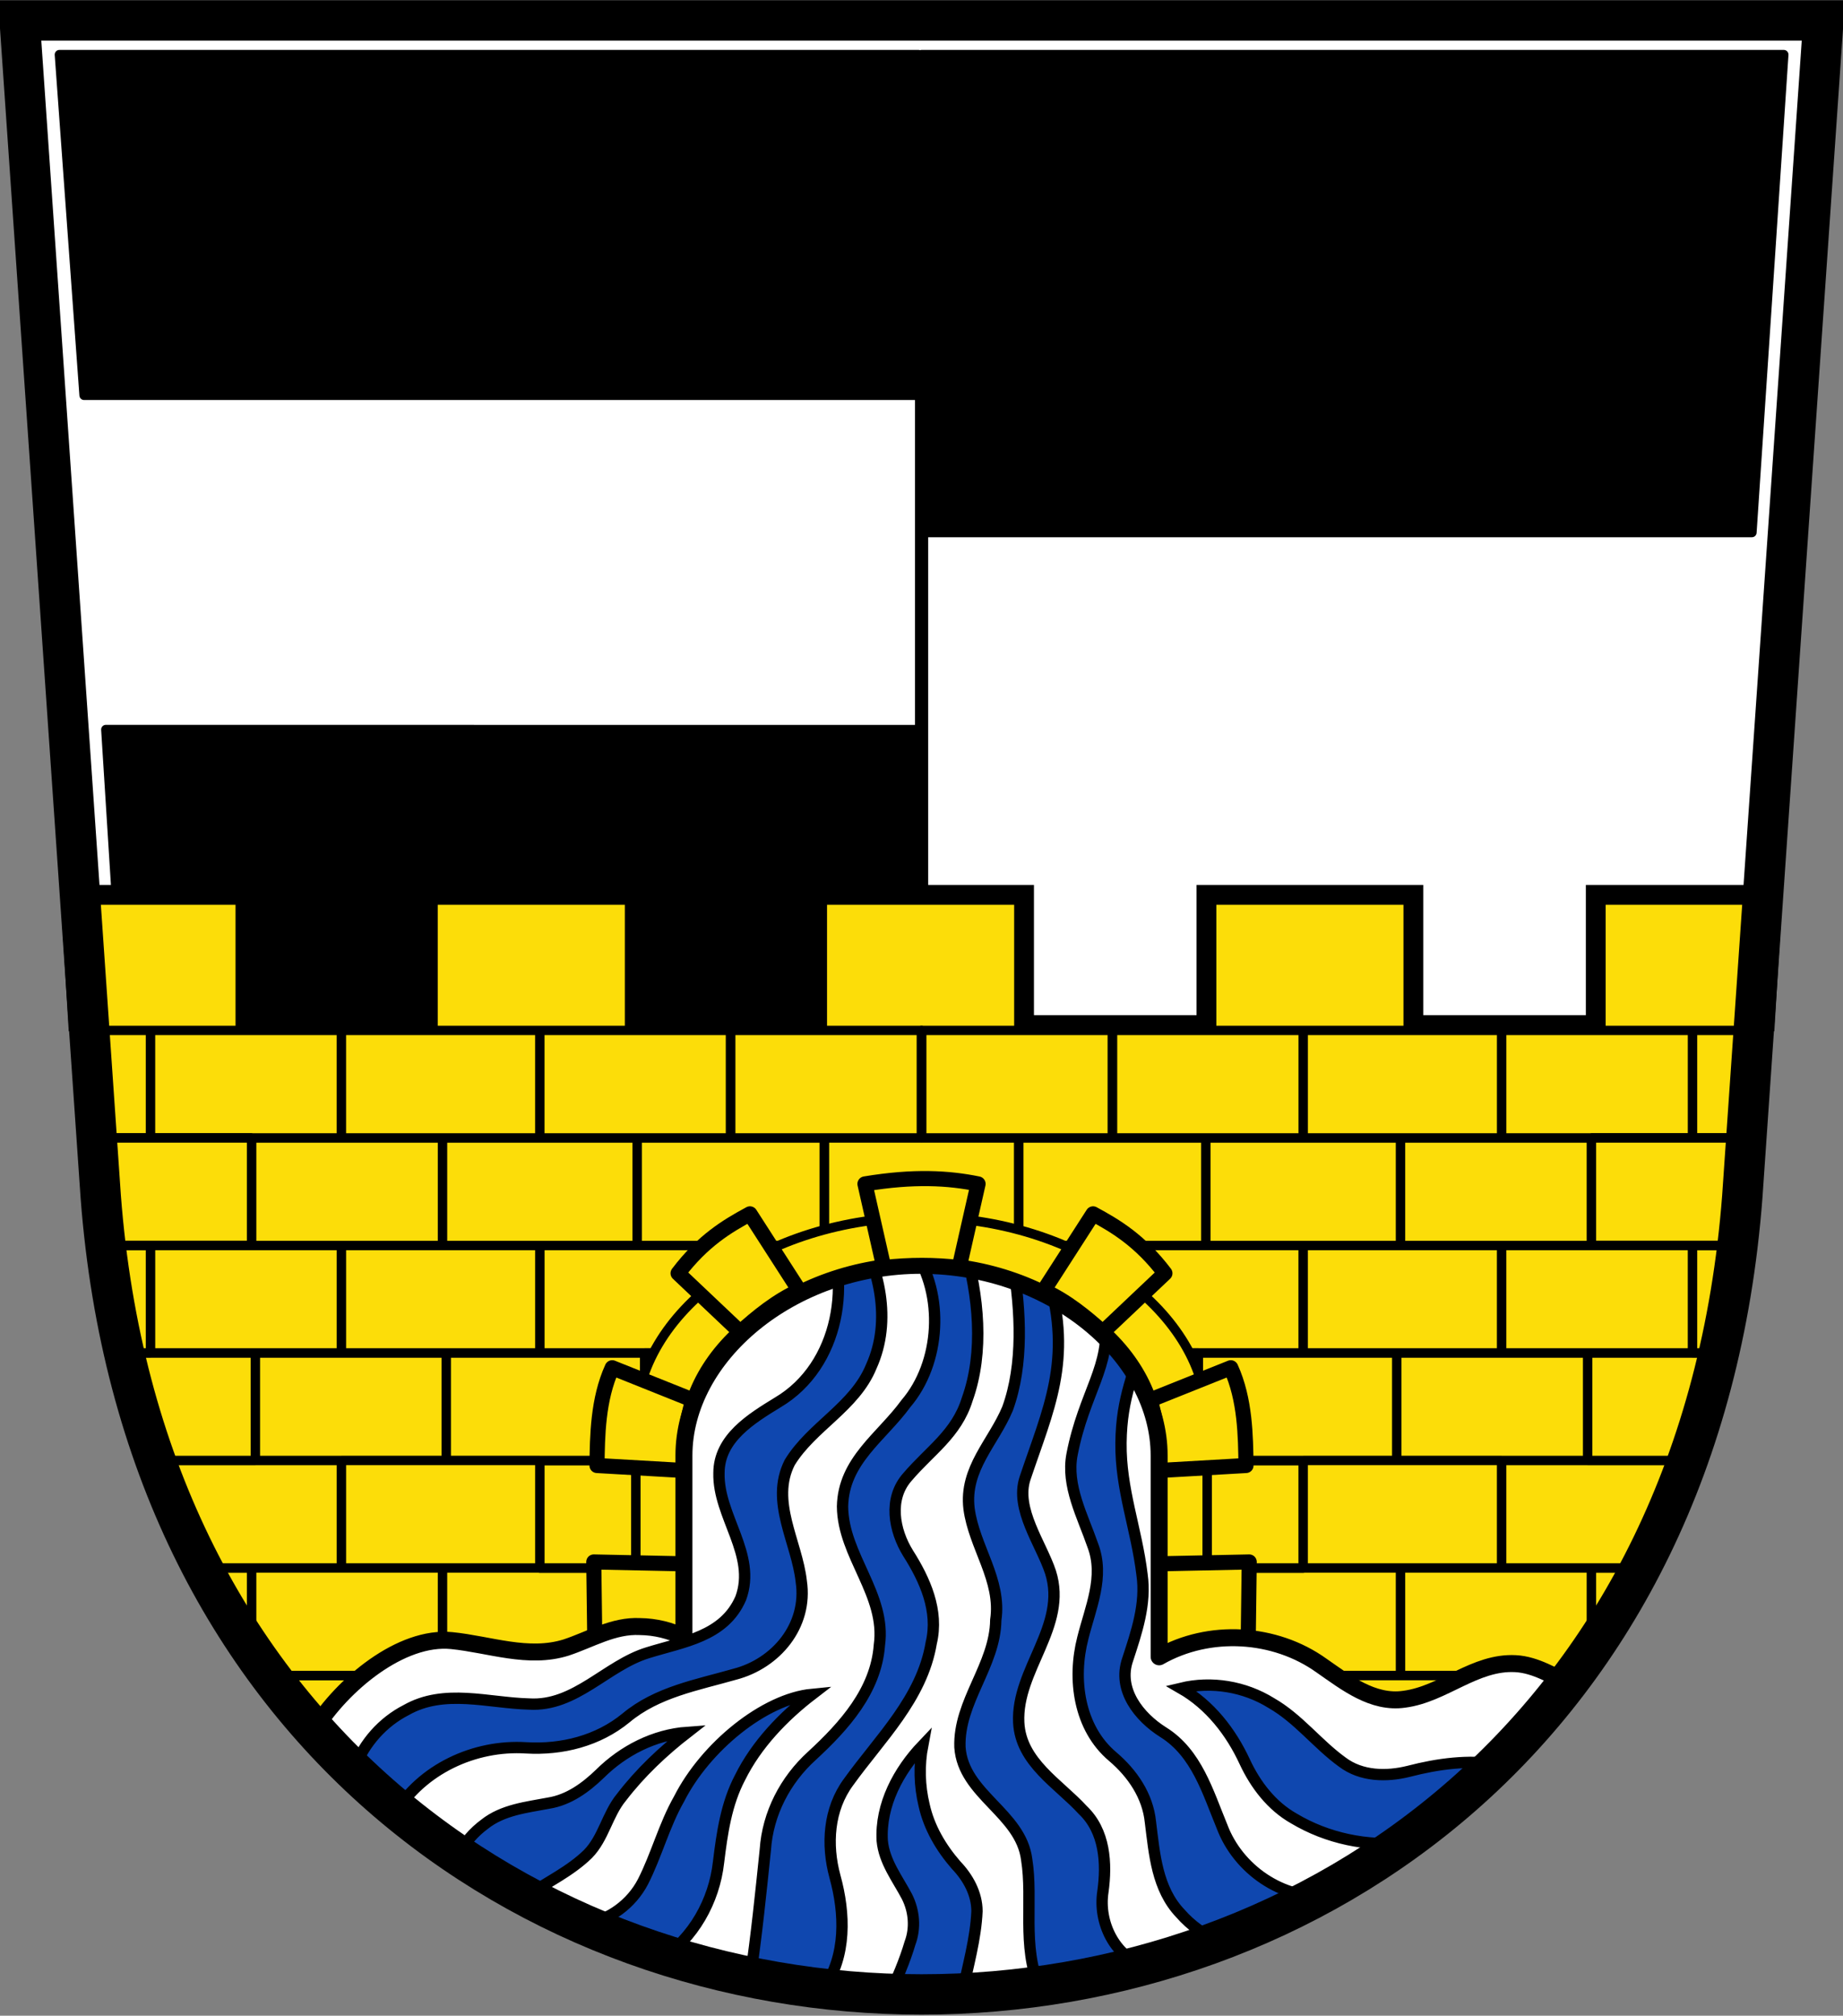 <?xml version="1.0" encoding="UTF-8"?>
<svg viewBox="0 0 977.1 1068" xmlns="http://www.w3.org/2000/svg" xmlns:xlink="http://www.w3.org/1999/xlink">
<rect x="0" y="0" width="977.1" height="1068" fill="#808080" stroke="none"/>
<clipPath id="a">
<use xlink:href="#d"/>
</clipPath>
<path d="m10.43 10.84l36.72 532.6h882.8l36.73-532.6h-956.3z" fill="#fff"/>
<path d="m488.1 386.6v180.5h-419c-1.61-17.97-5-53.94-5-53.94l-7.98-126.6z" stroke="#000" stroke-linecap="round" stroke-linejoin="round" stroke-width="5"/>
<path d="m488.6 46.01v482.6" fill="none" stroke="#000" stroke-width="7"/>
<use fill="#fcdd09" stroke="#000" stroke-width="16" xlink:href="#b"/>
<g stroke="#000" stroke-width="5">
<path id="b" d="m932.7 545.9l4.16-69.03h-88.09v69.03h-102.2v-69.03h-104.2v69.03h-102.2v-69.03h-104.2v69.03h-102.2v-69.03h-104.2v69.03l-102.2 0v-69.03h-87.12l4.18 69.03" fill="#fcdd09"/>
</g>
<g fill="#fcdd09" stroke="#000" stroke-linecap="round" stroke-linejoin="round" stroke-width="5">
<path d="m437 602.9h103.2v56.98h-103.2z"/>
<path d="m385.4 659.9v50.91c22.78-24.44 60.5-40.41 103.2-40.41v-10.5h-103.2z"/>
<path d="m488.6 659.9v10.5c42.67 0 80.4 15.95 103.2 40.37v-50.88h-103.2z"/>
<path d="m488.5 644.9h0"/>
<path d="m697.4 921.7v-34.64h103.2v34.64"/>
<path d="m139 887.8h91.59l-40.15 56.98z"/>
</g>
<g stroke="#000" stroke-linecap="round" stroke-linejoin="round" stroke-width="5" transform="translate(160.4 2.3)">
<path d="m328.2 26.65v253.2h440.2l16.89-253.2h-457.1z"/>
<path d="m-128.9 26.65l13.09 180.5h442.4v-180.5z"/>
</g>
<g id="c" fill="#fcdd09" stroke="#000" stroke-linejoin="round">
<path d="m742.5 830.8h101.2v35.2l-9.7 21.78h-91.49zm-99.19 0h99.19v56.98h-99.19zm47.59-56.98h105.2v56.98h-105.2zm105.2.01v56.97h78.28c6.57-14.11 12.55-28.52 18.16-42.94 1.81-4.64 3.49-9.32 5.13-14.03h-101.6zm-55.58-56.99h101.2v56.98h-101.2zm-105.2 0h105.2v56.98h-105.2zm-38.38-.01c11.16 14.15 17.56 30.67 17.56 48.31v8.69h20.81v-57h-38.37zm17.56 114v56.97h28.81v-56.97zm181.6-170.9h101.2v56.98h-101.2zm-105.2 0h105.2v56.98h-105.2zm-76.42 114v56.97h76.41v-56.97zm-22.78-114v50.88c1.84 1.98 3.58 4.01 5.22 6.09h93.97v-56.97h-99.19zm150.8-56.98h101.2v56.98h-101.2zm-103.2 0h103.2v56.98h-103.2zm-99.19 0h99.19v56.98h-99.19zm256-56.99h101.2v56.98h-101.2zm-105.2 0h105.2v56.98h-105.2zm-101.2 0h101.2v56.98h-101.2zm307.6 0v56.97h31.97c1.36-18.96 2.39-37.97 3.41-56.97zm0 114v56.97h16.34c2.25-10.18 4.25-20.44 6.03-30.69 1.52-8.74 2.84-17.49 4-26.28h-26.38zm-53.59 170.9v46.12c9.17-14.8 23.31-30.27 30.69-46.12zm-355.1-284.9h101.2v56.98h-101.2zm353.1 170.9v57h55.97c6.48-18.62 11.7-37.7 15.97-57zm2-114v57h79.97c2.49-18.92 4.22-37.94 5.59-57h-85.56z" stroke-linecap="round" stroke-width="5"/>
<path d="m640 887.8v-134.2c0-57.82-67.79-108.7-151.4-108.7l0 25.45c69.57 0 126 42.44 126 94.78v122.6z" stroke-linecap="round" stroke-width="5"/>
<path d="m662.3 827.6l-47.75.98v46.26h47.14zm-9.79-102.9l-42.63 17.05c6.09 23.35 4.41 26.95 4.26 37.41l46.45-2.67c-.2-15.58-.42-35.03-8.07-51.8zm-99.17-40.9c12.03 5.44 22.34 13.96 31.32 22.01l32.94-31.17c-13.12-17.27-26.01-24.96-38.1-31.49z" stroke-width="8"/>
</g>
<use transform="matrix(-1 0 0 1 977.1 0)" xlink:href="#c"/>
<g fill="#fff">
<path id="d" d="m488.6 670.4c-69.57 0-126 48.43-126 100.8l0 96.26c-7.21-3.63-15.25-5.53-23.32-5.63-14.04-.72-26.29 6.86-39.16 11.11-20.1 6.28-40.57-1.67-60.66-3.68-26.73-2.67-57.87 23.1-72.92 47.24 174.6 195 503.3 186.7 664.7-24.99-7.36-3.05-16.79-9.44-27.71-10.03-21.65-1.18-38.2 16.11-58.98 18.84-16.77 2.47-30.97-8.84-43.88-17.79-24.76-17.78-59.61-19.8-86.13-4.68l0-106.6c0-52.34-56.4-100.8-126-100.8z"/>
</g>
<g stroke="#000">
<path clip-path="url(#a)" d="m436 645.6c16.69 32.41 8.95 78.15-23.59 97.42-13.88 8.52-31.24 18.95-31.24 37.44-.58 22.87 20.07 43.18 11.55 66.35-8.87 20.43-30.53 23.03-49.27 28.88-22.02 6.71-38.37 28.72-63 27.17-21.65-.55-44.87-8.31-65.12 3.22-12.39 6.32-22.23 17.39-27.18 30.37l21.08 24.72c14.21-23.8 42.4-36.83 69.73-35.08 18.94 1.11 38.07-3.67 52.91-15.84 16.48-13.79 37.8-17.47 57.79-23.2 21.58-5.61 38.69-25.52 35.14-49.2-2.29-20.8-16.59-42.24-6.12-62.95 11.71-19.17 34.5-29.45 43.25-50.9 10.98-24.27 4.44-52.73-8.94-74.76m31.58 13.18c16.24 23.52 14.14 59.72-4.26 81.24-12.94 17.77-33.15 30.2-33.63 54.54.2 26.06 23.27 46.74 19.54 73.47-1.77 24.17-18.79 42.99-35.75 58.62-14.17 12.84-23.43 30.61-24.72 49.81-2.35 22.65-4.65 45.31-7.99 67.84l39 5.7c12.08-17.47 11.31-39.81 5.89-59.44-4.57-16.81-3.42-35.61 7.21-49.98 16.67-23.19 38.96-44.31 43.86-73.74 4.06-17.01-3.34-33.45-12.26-47.48-7.52-12.12-10.66-28.98-.23-40.58 11.74-13.75 25.92-22.72 31.55-40.99 8.99-25.02 6.17-54.9-1.62-81.55m26 10.04c3.97 24.5 5.55 52.94-2.97 76.39-7.53 18.01-23.01 31.76-20.43 53.04 2.63 20.22 17.32 37.76 14.17 58.98-.31 24.13-19.85 43.26-19 67.44 1.73 25.12 32.29 34.8 35.39 59.51 3.44 21.44-2.54 46.05 6.71 67.42l55.89-10.83c-16.05-5.41-24.67-23.25-22.2-39.49 2.12-15.14 1.12-32.14-10.66-43.34-12.82-14-32.93-25.27-33.96-46.39-1.36-27.96 25.93-51.08 16.86-79.61-4.95-15.07-18.98-33.51-13.47-49.91 12.24-36.43 25.12-62.3 12.46-105.9m29.77 21.49c3.61 24.67-11.02 39.12-17.35 71.89-3.2 16.55 5.69 32.79 11 48.2 6.34 16.55-1.3 33.07-5.27 49.04-5.63 21.79-2.21 47.69 15.83 62.89 10.43 8.86 18.59 20.75 19.99 34.64 2.12 16.9 3.46 35.45 15.9 48.46 5.63 6.42 12.75 11.56 20.7 14.72l57.57-23.74c-24.35 1.79-47.7-14.43-56.2-37.03-7.51-18.15-13.42-38.92-31.17-49.98-12.8-8.04-24.4-22.54-18.88-38.48 4.75-14.52 9.87-29.49 7.63-45.03-2.93-24.29-11.43-45.16-11.15-69.8.28-24.82 7.12-36.26 12.96-60.22m-257.1 334.1c17.41-11.45 28.46-31.07 30.76-51.63 1.88-15.37 4.09-31.04 11.41-44.92 8.73-17.62 23.1-32.48 38.23-44.1-25.43 2.44-56.58 27.86-70.57 55.46-7.94 13.93-11.89 29.63-19.14 43.86-6.05 11.62-17.54 20.2-30.48 22.43zm444.3-103.5c-15.95-2.56-32.17-.36-47.68 3.66-11.73 2.92-25.04 2.69-35.08-4.85-13.29-9.58-23.36-23.15-37.73-31.35-14.1-8.77-31.69-11.72-47.85-7.83 15.29 8.78 26.5 23.17 33.81 39 5.69 12.17 14.18 23.31 26.04 30.01 17.69 10.57 38.92 14.99 59.37 12.77zm-284.3 121.3c2.89-14.45 7.14-28.77 7.79-43.55-.02-9.31-4.76-17.83-11.07-24.4-7.96-9.15-14.33-19.87-16.96-31.8-2.49-10.34-2.75-21.2-.77-31.64-12.8 13.44-22.5 31.47-21.44 50.48.99 11.08 8.05 20.06 13.07 29.55 3.87 7.62 4.69 16.69 1.65 24.74-2.44 8.39-7.44 20.94-11.81 28.5zm-230.7-51.69c10.75-7.34 22.84-12.97 32.22-22.14 8.35-8.5 10.27-21.02 17.82-30.13 9.96-13 21.99-24.33 34.9-34.35-17.56 1.25-34 9.69-46.4 22-7.56 7.28-16.43 13.78-27.04 15.49-11.76 2.25-24.4 3.5-34.12 11.24-5.7 4.22-10.47 9.71-13.74 16.01z" fill="#0f47af" stroke-width="6"/>
<use fill="none" stroke-linejoin="round" stroke-width="9" xlink:href="#d"/>
<path d="m468.6 671.6c13.67-1.55 27.14-1.5 39.91 0l10.03-44.31c-15.57-3.18-33.98-4.32-59.97 0z" fill="#fcdd09" stroke-linejoin="round" stroke-width="8"/>
<path d="m10.43 10.84l42.98 623.2c42.98 563.6 827.3 563.6 870.3 0l42.98-623.2z" fill="none" stroke-width="21.4"/>
</g>
</svg>
